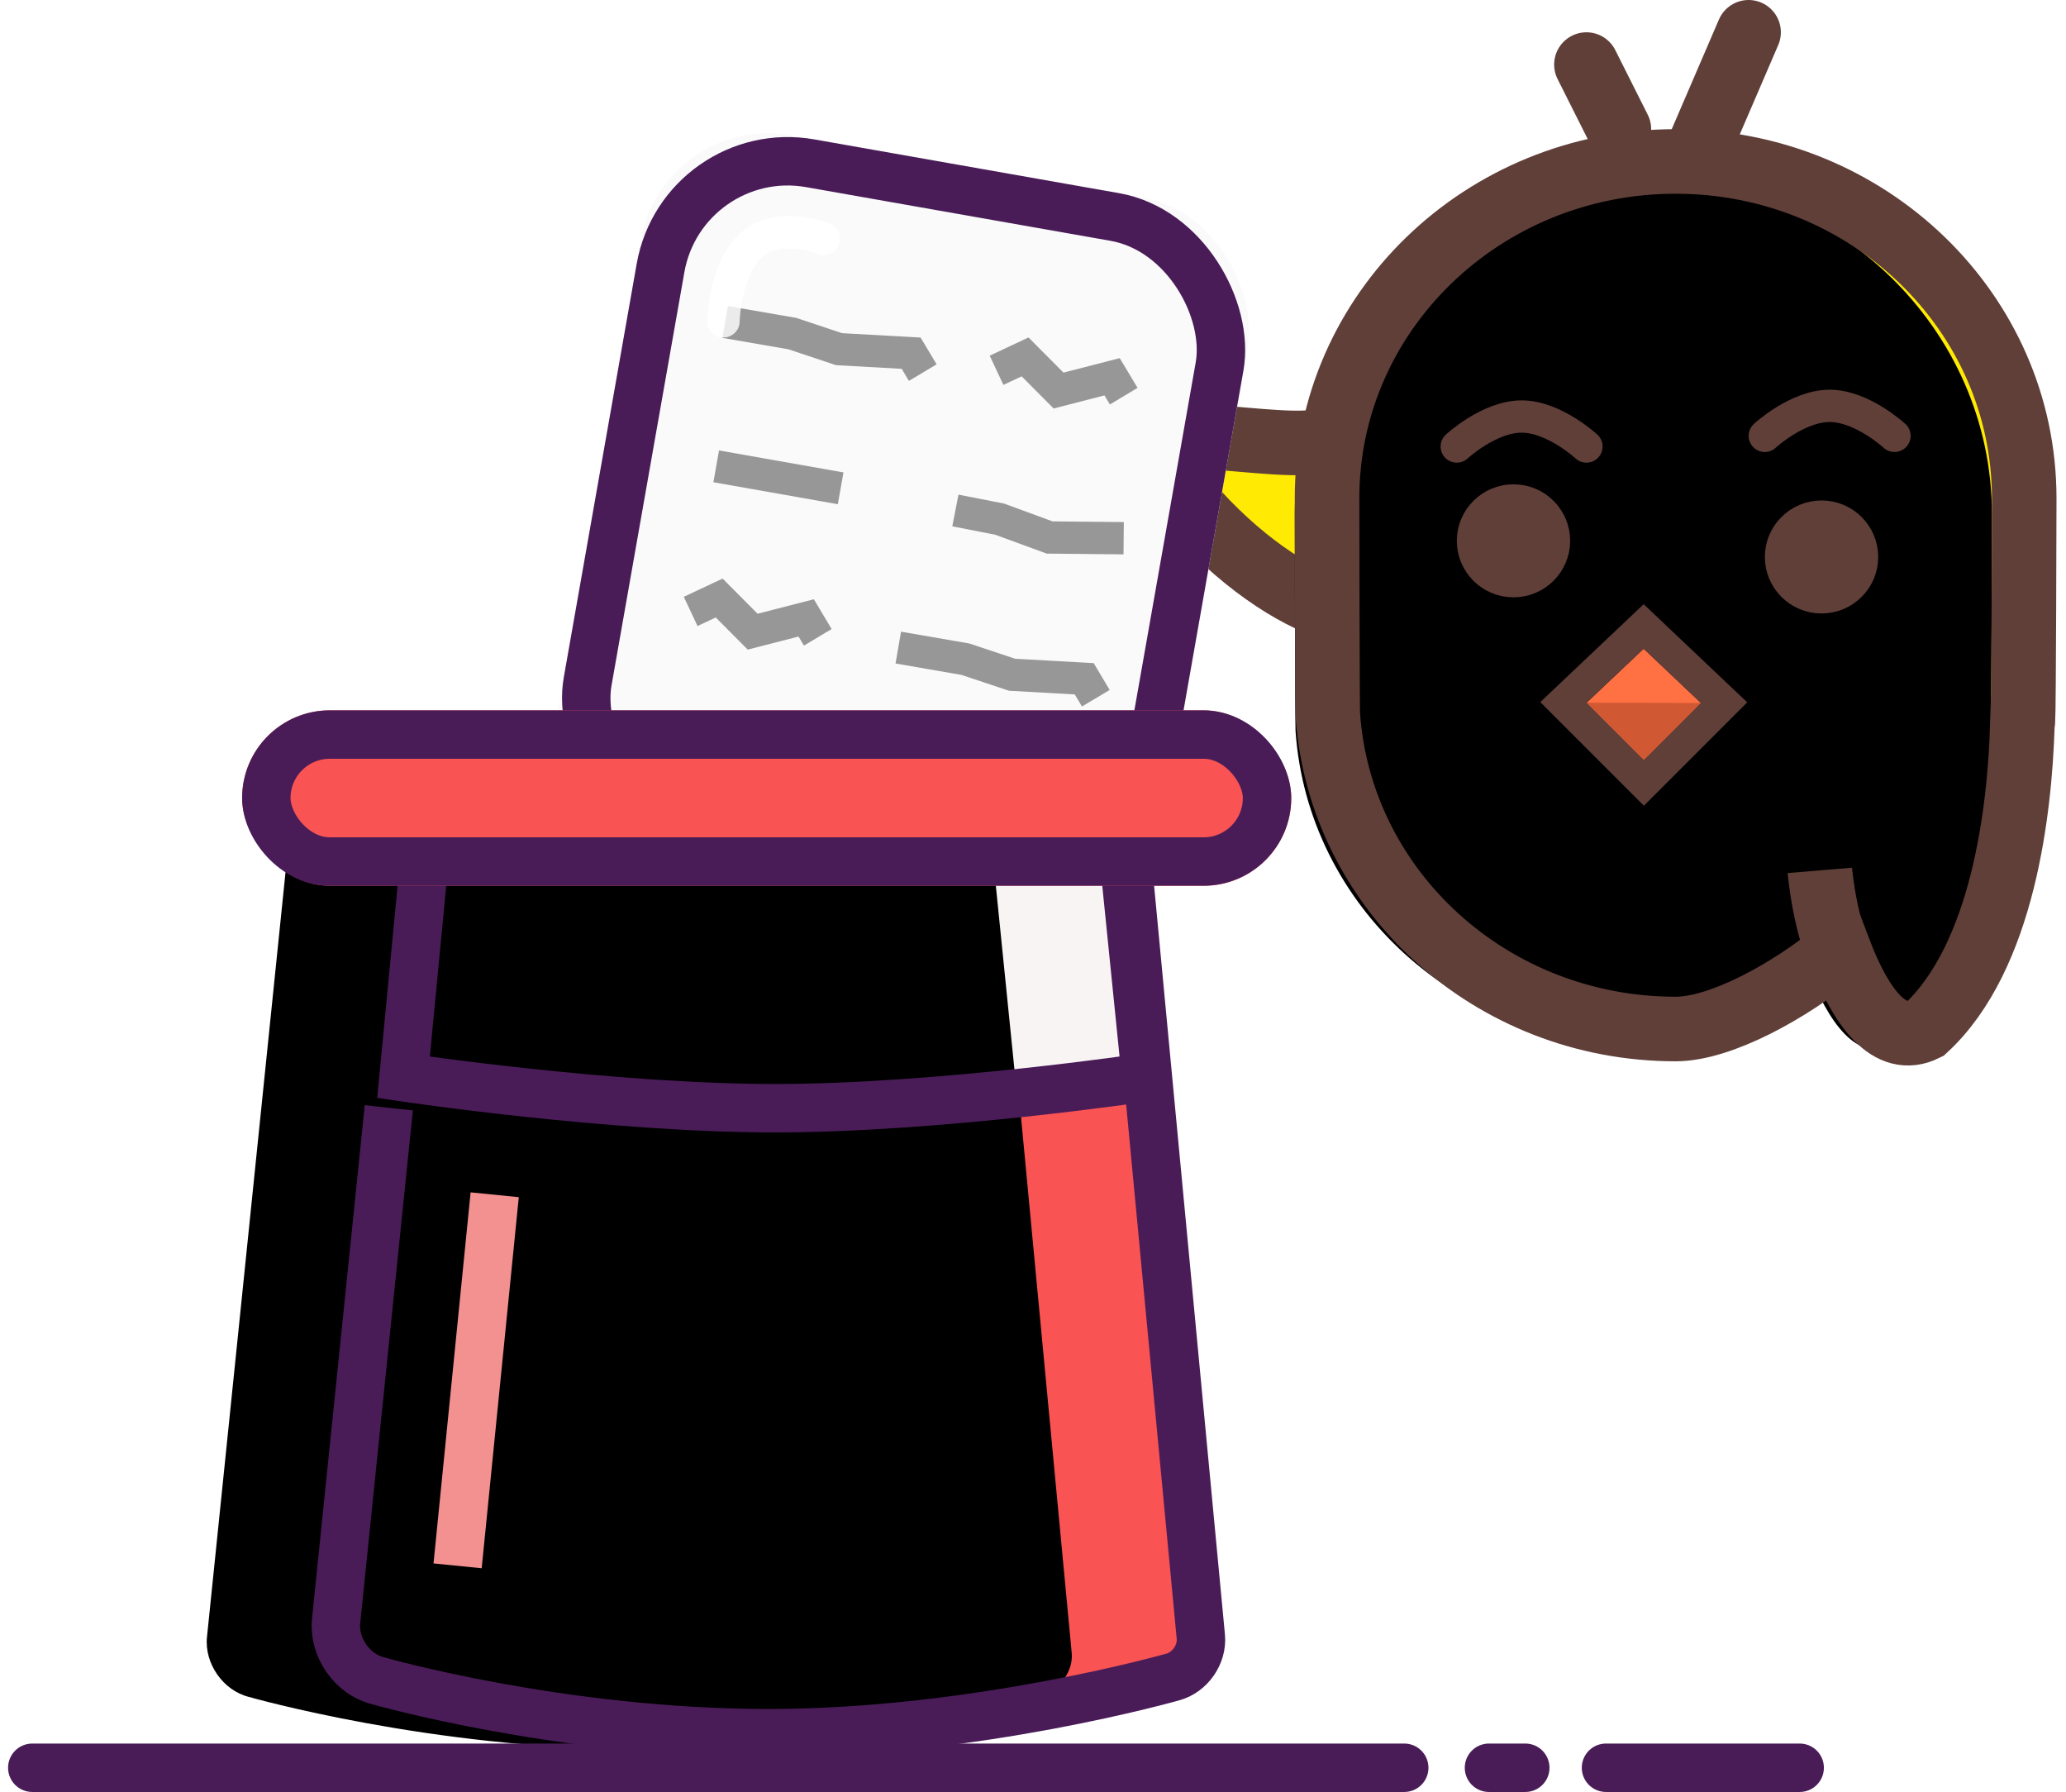 <svg width="128" height="111" viewBox="0 0 128 111" xmlns="http://www.w3.org/2000/svg" xmlns:xlink="http://www.w3.org/1999/xlink"><defs><path d="M92.296 42.998c.014-.105.025-.213.035-.324.053-.59.08-13.212.08-13.816C92.41 17.338 82.74 8 70.814 8c-11.927 0-21.596 9.34-21.596 20.858 0 .467.016 12.953.047 13.412.74 10.872 10.105 19.47 21.55 19.47 2.774 0 7.044-2.323 10.124-4.87 1.345 3.524 3.115 5.97 5.34 4.86 4.856-4.476 5.854-13.644 6.016-18.732z" id="a"/><filter x="-10.4%" y="-8.3%" width="120.8%" height="116.8%" filterUnits="objectBoundingBox" id="b"><feMorphology radius="3" in="SourceAlpha" result="shadowSpreadInner1"/><feOffset dx="-2" dy="1" in="shadowSpreadInner1" result="shadowOffsetInner1"/><feComposite in="shadowOffsetInner1" in2="SourceAlpha" operator="arithmetic" k2="-1" k3="1" result="shadowInnerInner1"/><feColorMatrix values="0 0 0 0 1 0 0 0 0 0 0 0 0 0 0 0 0 0 0.146 0" in="shadowInnerInner1"/></filter><rect id="c" width="38.169" height="45" rx="8"/><path id="d" d="M6.062 2.036v5H1.04l.134-4.867z"/><path d="M18.824 56.393c-.17 1.647.996 3.325 2.608 3.722 0 0 11.33 3.244 24.176 3.244 12.844 0 25.047-3.48 25.047-3.48 1.066-.28 1.847-1.4 1.743-2.495L67.82 9H23.693l-4.868 47.393z" id="e"/><filter x="-10.3%" y="-10.1%" width="120.5%" height="120.2%" filterUnits="objectBoundingBox" id="f"><feOffset dx="-8" dy="1" in="SourceAlpha" result="shadowOffsetInner1"/><feComposite in="shadowOffsetInner1" in2="SourceAlpha" operator="arithmetic" k2="-1" k3="1" result="shadowInnerInner1"/><feColorMatrix values="0 0 0 0 0 0 0 0 0 0 0 0 0 0 0 0 0 0 0.124 0" in="shadowInnerInner1"/></filter><path d="M23 22.73s12.838 1.916 23 1.916 23-1.917 23-1.917L67.61 9H24.32L23 22.73z" id="g"/><filter x="-12.2%" y="-35.2%" width="124.5%" height="170.3%" filterUnits="objectBoundingBox" id="h"><feOffset dx="-8" dy="1" in="SourceAlpha" result="shadowOffsetInner1"/><feComposite in="shadowOffsetInner1" in2="SourceAlpha" operator="arithmetic" k2="-1" k3="1" result="shadowInnerInner1"/><feColorMatrix values="0 0 0 0 0 0 0 0 0 0 0 0 0 0 0 0 0 0 0.08 0" in="shadowInnerInner1"/></filter><rect id="i" x="13" width="65" height="10.867" rx="5.433"/></defs><g fill="none" fill-rule="evenodd"><g transform="translate(33 2)"><path d="M48.94 25.278c-2.508.758-12.03-1.56-10.632.85 5.81 8.583 14.003 11.83 14.928 8.71" stroke="#603F39" stroke-width="4" fill="#FFEA04"/><use fill="#FFEA04" xlink:href="#a"/><use fill="#000" filter="url(#b)" xlink:href="#a"/><use stroke="#603F39" stroke-width="4" xlink:href="#a"/><path d="M72.32 7l3.014-7" stroke="#603F39" stroke-width="4" stroke-linecap="round"/><path d="M57.254 25.658s2.01-1.858 4.018-1.858c2.01 0 4.017 1.858 4.017 1.858M76.338 24.998s2.01-1.858 4.018-1.858c2.01 0 4.018 1.858 4.018 1.858" stroke="#603F39" stroke-width="2" stroke-linecap="round"/><path d="M67.298 6l-2.01-4" stroke="#603F39" stroke-width="4" stroke-linecap="round"/><ellipse stroke="#603F39" stroke-width="2" fill="#603F39" cx="60.769" cy="31.5" rx="2.511" ry="2.5"/><path d="M79.75 51.914s.307 3.69 1.57 6.003" stroke="#603F39" stroke-width="4"/><g transform="rotate(10 -24.443 48.76)"><use fill="#FAFAFA" xlink:href="#c"/><rect stroke="#491C58" stroke-width="3" x="1.5" y="1.5" width="35.169" height="42" rx="8"/></g><path stroke="#979797" stroke-width="2" d="M17.666 37.477l-.718-1.203-3.317.854-2.074-2.085-1.767.83"/><path d="M11.825 17.905s.06-3.29 1.764-4.76c1.703-1.473 4.446-.35 4.446-.35" stroke="#FFF" stroke-width="2" stroke-linecap="round"/><path stroke="#979797" stroke-width="2" d="M24.17 21.08l-.72-1.202-4.468-.25-2.893-.964-4.16-.72"/><path d="M11.825 17.905s.06-3.29 1.764-4.76c1.703-1.473 4.446-.35 4.446-.35" stroke="#FFF" stroke-width="2" opacity=".802" stroke-linecap="round"/><path stroke="#979797" stroke-width="2" d="M34.892 41.25l-.718-1.204-4.47-.25-2.892-.963-4.158-.72M36.617 31.338l-4.586-.044-3.1-1.137-2.74-.536M19.083 28.248l-7.71-1.362M36.62 22.54l-.72-1.202-3.316.854-2.075-2.085-1.768.83"/><ellipse stroke="#603F39" stroke-width="2" fill="#603F39" cx="79.854" cy="32.5" rx="2.511" ry="2.5"/><g><g transform="rotate(45 -8.467 101.847)"><use fill="#FF7043" xlink:href="#d"/><path stroke="#603F39" stroke-width="2" d="M7.062 2.036V1.008l-1.027.028-4.888.133-.947.025-.026.946L.04 7.01.013 8.036H7.062v-6z"/></g><path fill="#D05934" d="M72.384 41.543L68.85 45.08l-3.553-3.552"/></g></g><g transform="translate(2 44)"><use fill="#F95353" xlink:href="#e"/><use fill="#000" filter="url(#f)" xlink:href="#e"/><use stroke="#491C58" stroke-width="3" xlink:href="#e"/></g><g transform="translate(2 44)"><use fill="#F9F4F4" xlink:href="#g"/><use fill="#000" filter="url(#h)" xlink:href="#g"/><use stroke="#491C58" stroke-width="3" xlink:href="#g"/></g><g transform="translate(2 44)"><use fill="#F95353" xlink:href="#i"/><rect stroke="#491C58" stroke-width="3" x="14.5" y="1.5" width="62" height="7.867" rx="3.933"/></g><path d="M30.5 75.5l-2 20" stroke="#F39090" stroke-width="3" stroke-linecap="square"/><path d="M2 109.5h85M92.25 109.5h2.25M99.5 109.5h12" stroke="#491C58" stroke-width="3" stroke-linecap="round"/></g></svg>